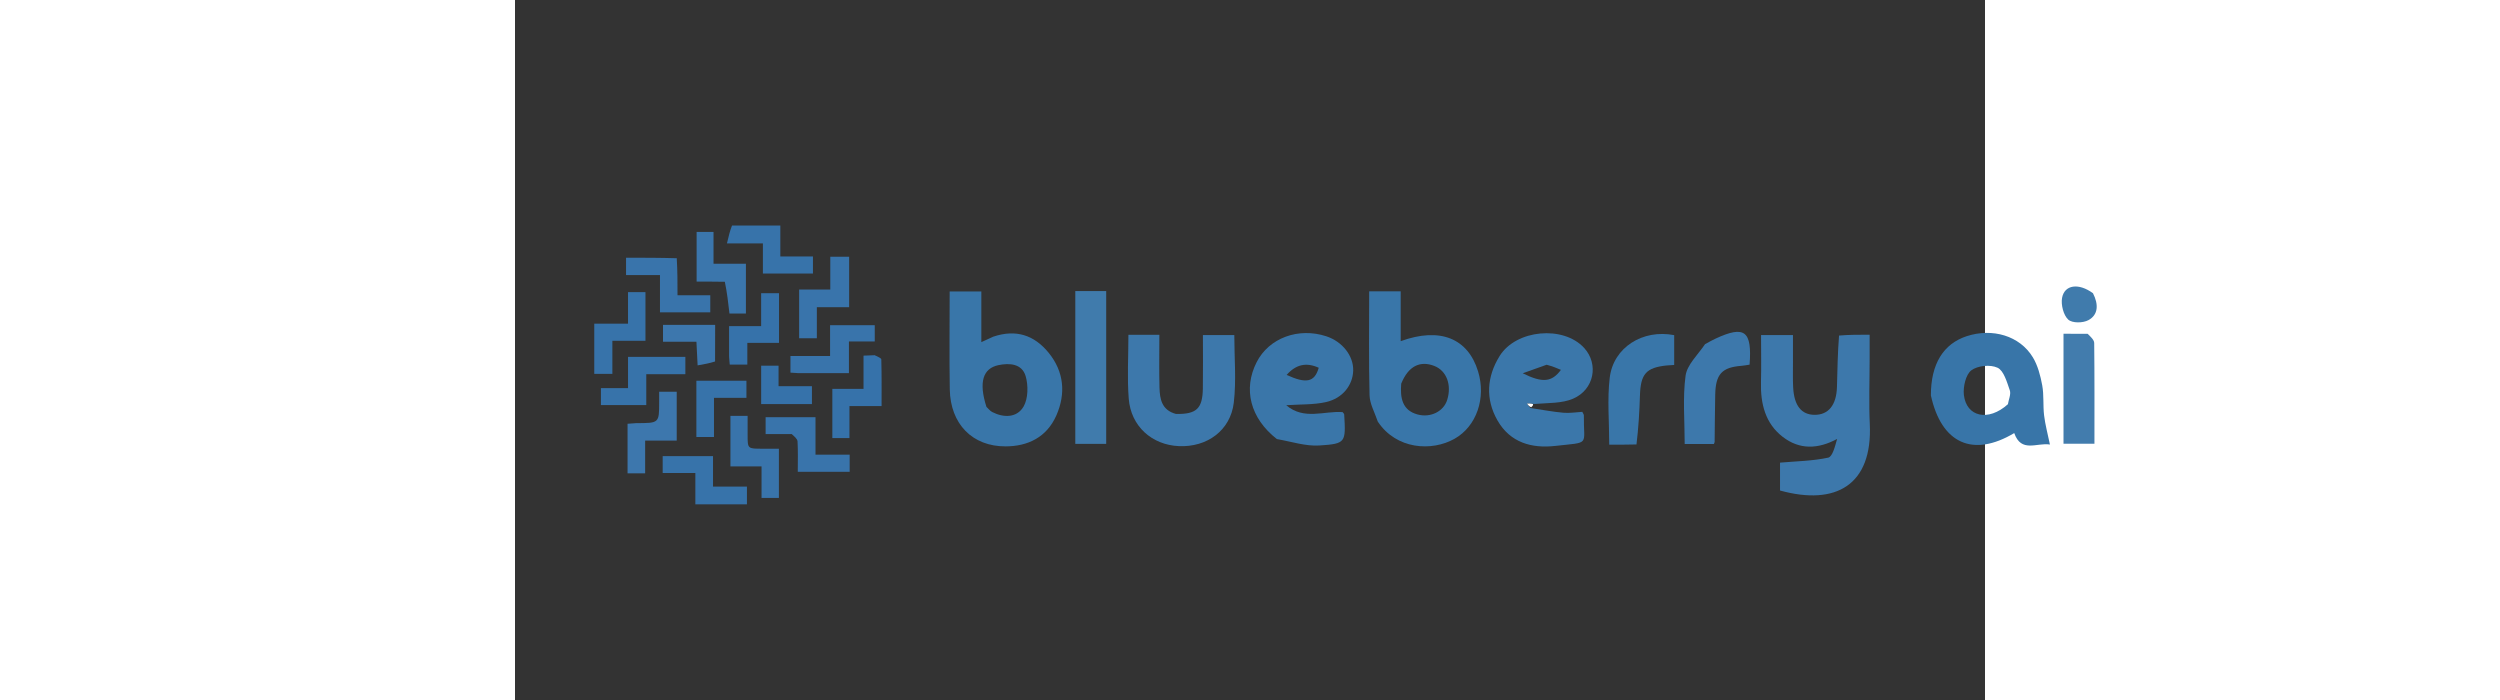<?xml version="1.0" encoding="UTF-8" standalone="no"?>
<svg
   viewBox="0 60 420 200"
   xml:space="preserve"
   height="70"
   width="250"
   version="1.1"
   id="svg24"
   sodipodi:docname="logo2.svg"
   inkscape:version="1.3.2 (091e20e, 2023-11-25)"
   xmlns:inkscape="http://www.inkscape.org/namespaces/inkscape"
   xmlns:sodipodi="http://sodipodi.sourceforge.net/DTD/sodipodi-0.dtd"
   xmlns="http://www.w3.org/2000/svg"
   xmlns:svg="http://www.w3.org/2000/svg"><rect x="0" y="60" width="420" height="200" fill="#333333" stroke="none"/><defs
     id="defs24" /><sodipodi:namedview
     id="namedview24"
     pagecolor="#ffffff"
     bordercolor="#000000"
     borderopacity="0.25"
     inkscape:showpageshadow="2"
     inkscape:pageopacity="0.0"
     inkscape:pagecheckerboard="0"
     inkscape:deskcolor="#d1d1d1"
     inkscape:zoom="4.968"
     inkscape:cx="136.87601"
     inkscape:cy="44.987923"
     inkscape:window-width="1392"
     inkscape:window-height="942"
     inkscape:window-x="0"
     inkscape:window-y="25"
     inkscape:window-maximized="0"
     inkscape:current-layer="svg24" /><path
     fill="#3d78ab"
     d="m 378.298,155.872 c 2.884,-0.241 5.462,-0.241 8.74,-0.241 v 6.98 c 0,6.2 -0.242,12.413 0.046,18.597 0.805,17.326 -9.657,23.362 -25.648,18.938 v -7.962 c 4.743,-0.415 9.343,-0.473 13.767,-1.427 1.228,-0.265 1.934,-3.188 2.551,-5.348 -5.523,2.964 -10.753,3.108 -15.55,-0.593 -4.951,-3.821 -6.374,-9.424 -6.209,-15.648 0.115,-4.361 0.022,-8.727 0.022,-13.438 h 9.115 c 0,2.526 -0.005,5.167 10e-4,7.808 0.007,2.419 -0.073,4.845 0.061,7.255 0.288,5.131 2.37,7.7 6.098,7.732 3.956,0.036 6.261,-2.772 6.409,-7.936 0.139,-4.824 0.198,-9.65 0.598,-14.717"
     style="stroke-width:0.888"
     id="path1" /><path
     fill="#3976a9"
     d="m 136.637,156.195 c 6.523,-2.205 11.749,-0.437 15.861,4.627 4.362,5.371 4.919,11.619 2.187,17.843 -2.752,6.273 -8.144,8.845 -14.487,8.872 -9.521,0.039 -15.809,-6.405 -15.976,-16.305 -0.156,-9.221 -0.034,-18.447 -0.034,-27.958 h 9.051 v 14.479 c 1.382,-0.624 2.229,-1.005 3.396,-1.558 m -1.94,20.046 c 0.541,0.5 1.009,1.153 1.634,1.474 3.335,1.71 7.059,1.67 8.955,-1.526 1.331,-2.243 1.401,-6.081 0.608,-8.741 -1.056,-3.537 -4.582,-3.783 -7.737,-3.131 -4.455,0.923 -5.729,4.843 -3.461,11.923 m 111.811,4.211 c -0.913,-2.702 -2.288,-5.086 -2.351,-7.506 -0.255,-9.82 -0.106,-19.653 -0.106,-29.718 h 9.004 v 14.245 c 11.217,-4.076 19.221,-0.832 22.113,8.653 2.307,7.57 -0.388,15.648 -6.72,19.232 -6.547,3.706 -16.657,3.052 -21.941,-4.906 m 6.691,-10.829 c -0.31,4.018 0.254,7.585 4.664,8.792 3.721,1.019 7.441,-0.87 8.466,-4.126 1.364,-4.325 -0.174,-8.386 -3.69,-9.746 -4.044,-1.565 -7.405,0.033 -9.439,5.081"
     style="stroke-width:0.888"
     id="path2" /><path
     fill="#3875a8"
     d="m 404.54,172.962 c -0.014,-8.973 3.569,-14.735 10.242,-16.914 7.358,-2.405 15.161,-0.106 18.885,6.04 1.416,2.337 2.175,5.248 2.683,8.008 0.517,2.793 0.19,5.747 0.534,8.589 0.32,2.658 1.033,5.262 1.664,8.322 -3.783,-0.605 -8.16,2.476 -10.197,-3.271 -11.782,7.035 -20.808,3.017 -23.812,-10.775 m 22.009,2.524 c 0.214,-1.334 0.925,-2.856 0.541,-3.962 -0.821,-2.361 -1.728,-5.621 -3.487,-6.451 -2.075,-0.978 -5.673,-0.636 -7.514,0.741 -1.567,1.171 -2.391,4.729 -2.119,7.047 0.729,6.217 6.935,7.705 12.58,2.625"
     style="stroke-width:0.888"
     id="path3" /><path
     fill="#3b77aa"
     d="m 290.079,176.565 c 3.141,0.47 6.272,1.071 9.427,1.362 1.819,0.169 3.68,-0.159 5.434,-0.258 0.225,0.485 0.449,0.742 0.446,0.997 -0.13,8.817 2.062,7.585 -8.226,8.743 -6.621,0.746 -12.827,-0.906 -16.476,-7.322 -3.433,-6.038 -3.062,-12.402 0.626,-18.354 4.701,-7.584 18.23,-8.835 24.176,-2.304 4.199,4.612 2.864,11.888 -3.192,14.487 -3.18,1.366 -6.968,1.178 -11.05,1.506 -1.082,-0.16 -1.595,-0.133 -2.107,-0.107 z m 4.67,-12.352 -6.826,2.438 c 5.677,2.833 8.327,2.526 10.914,-0.975 -1.223,-0.523 -2.307,-0.987 -4.088,-1.464"
     style="stroke-width:0.888"
     id="path4" /><path
     fill="#3a76a9"
     d="m 217.673,185.444 c -7.619,-5.96 -9.698,-14.266 -5.772,-21.97 3.517,-6.902 11.923,-10.02 19.912,-7.388 4.583,1.51 7.775,5.574 7.672,9.771 -0.102,4.178 -3.007,7.967 -7.822,9.032 -3.533,0.783 -7.261,0.607 -11.317,0.886 5.087,4.336 10.803,1.583 16.097,1.969 0.168,0.224 0.46,0.443 0.473,0.682 0.469,7.995 0.487,8.364 -7.114,8.855 -3.892,0.251 -7.878,-1.093 -12.13,-1.836 m 11.966,-20.371 c -3.489,-1.598 -6.495,-1.007 -9.167,2.046 5.54,2.54 7.973,2.136 9.167,-2.046"
     style="stroke-width:0.888"
     id="path5" /><path
     fill="#3d78ab"
     d="m 188.846,178.27 c 5.9,0.108 7.59,-1.531 7.683,-7.279 0.081,-4.971 0.017,-9.943 0.017,-15.261 h 8.971 c 0,6.474 0.602,12.99 -0.151,19.33 -0.946,7.947 -7.665,12.766 -15.68,12.405 -7.722,-0.346 -13.714,-5.679 -14.333,-13.548 -0.469,-5.96 -0.092,-11.992 -0.092,-18.264 h 8.842 c 0,5.202 -0.103,10.164 0.036,15.121 0.094,3.244 0.636,6.414 4.708,7.495"
     style="stroke-width:0.888"
     id="path6" /><path
     fill="#3974ab"
     d="M46.214 133.78c.218 3.58.218 7.01.218 10.588h9.364v4.87H41.42v-10.64h-9.69v-4.964c4.855 0 9.56 0 14.484.147m49.255 3.063v10.924h-9.227v8.874h-5.059v-13.909h8.9v-9.372h5.386z"
     style="stroke-width:.571"
     id="path7" /><path
     fill="#3d77ad"
     d="M34.64 180.895c6.548-.002 6.548-.002 6.553-5.99v-2.983h5.012v13.972h-9.018v9.342h-5.026v-14.16c.61-.05 1.413-.115 2.479-.18"
     style="stroke-width:.571"
     id="path8" /><path
     fill="#3b76ac"
     d="M59.952 140.506c-2.796-.049-5.302-.049-8.06-.049v-14.182h4.829v9.076h9.256v14.223h-4.7c-.353-3.073-.694-6.046-1.325-9.068"
     style="stroke-width:.571"
     id="path9" /><path
     fill="#3974ab"
     d="M79.074 184.024c-2.605-.003-4.92-.003-7.47-.003v-4.818h14.252v10.703h9.763v4.887H80.794c0-2.921.093-5.799-.066-8.663-.04-.723-.888-1.403-1.654-2.106"
     style="stroke-width:.571"
     id="path10" /><path
     fill="#3773aa"
     d="M22.646 159.171v-6.697h9.644v-9.013h4.986v13.917H27.82v9.442h-5.175z"
     style="stroke-width:.571"
     id="path11" /><path
     fill="#3672aa"
     d="M102.756 161.485c.826.405 1.893.798 1.905 1.218.123 4.373.076 8.751.076 13.316h-9.18v9.145H90.67V171.1h8.91v-9.488c1.23-.053 2.079-.09 3.176-.126"
     style="stroke-width:.571"
     id="path12" /><path
     fill="#3974ab"
     d="M81.021 166.616c-.925-.05-1.588-.098-2.318-.152v-4.744h11.323v-8.809h12.76v4.648H95.41v9.057zM70.44 198.425v-5.166h-8.885v-14.437h4.909v5.517c.002 3.864.003 3.865 4.12 3.866h4.812v14.068H70.44z"
     style="stroke-width:.571"
     id="path13" /><path
     fill="#407bac"
     d="m 160.085,176.812 v -33.65 h 8.828 v 43.66 h -8.829 z"
     style="stroke-width:0.888"
     id="path14" /><path
     fill="#3773aa"
     d="M57.62 204.09h-6.092v-8.943h-9.334v-4.818h14.382v8.692h9.691v5.07zm4.386-79.652c4.678-.01 9.1-.01 13.802-.01v8.846h9.32v4.883H70.826v-8.617H60.558c.46-1.96.826-3.527 1.448-5.103zM39.629 161.96h9.045v4.945H37.508v8.834H24.55v-4.85h7.742v-8.93z"
     style="stroke-width:.571"
     id="path15" /><path
     fill="#3976a9"
     d="m 320.425,186.985 c -2.782,0.07 -5.213,0.07 -7.787,0.07 0,-6.588 -0.6,-12.961 0.144,-19.157 1.037,-8.639 9.437,-13.898 18.413,-12.143 v 8.519 c -0.753,0.049 -1.44,0.068 -2.121,0.139 -5.927,0.617 -7.477,2.43 -7.665,8.657 -0.139,4.618 -0.418,9.23 -0.984,13.915"
     style="stroke-width:0.888"
     id="path16" /><path
     fill="#3672aa"
     d="M61.164 161.842v-8.66h9.164v-9.41h5.106v14.188H66.38v6.215h-5.023a83 83 0 0 1-.193-2.333"
     style="stroke-width:.571"
     id="path17" /><path
     fill="#3d78ab"
     d="m 340.022,158.327 c 1.173,-0.645 2.062,-1.144 2.981,-1.573 8.3,-3.857 10.479,-2.259 9.734,7.434 -0.733,0.107 -1.521,0.271 -2.318,0.332 -5.568,0.434 -7.376,2.37 -7.499,8.203 -0.096,4.516 -0.112,9.035 -0.171,13.553 -0.001,0.135 -0.099,0.272 -0.216,0.578 h -8.336 c 0,-6.672 -0.591,-13.18 0.249,-19.48 0.421,-3.154 3.456,-5.925 5.576,-9.048"
     style="stroke-width:0.888"
     id="path18" /><path
     fill="#3773aa"
     d="M59.913 168.782h6.21v4.883H56.85v11.195h-5.026v-16.078z"
     style="stroke-width:.571"
     id="path19" /><path
     fill="#427cad"
     d="m 449.323,155.37 c 0.906,0.886 1.869,1.757 1.879,2.638 0.108,9.48 0.067,18.963 0.067,28.78 h -8.839 v -31.431 c 2.28,0 4.392,0 6.892,0.012"
     style="stroke-width:0.888"
     id="path20" /><path
     fill="#3d77ad"
     d="M57.162 163.278c-1.61.522-3.195.8-4.987 1.115l-.338-6.754h-9.55v-4.812h14.9c0 3.374 0 6.79-.025 10.451"
     style="stroke-width:.571"
     id="path21" /><path
     fill="#3672aa"
     d="M76.758 175.454h-6.425v-10.972h4.97v5.856h9.534v5.116z"
     style="stroke-width:.571"
     id="path22" /><path
     fill="#407bac"
     d="m 450.85,143.781 c 1.628,3.183 1.535,6.153 -1.297,7.687 -1.572,0.853 -4.627,0.898 -5.778,-0.162 -1.345,-1.24 -2.115,-4.237 -1.757,-6.196 0.69,-3.769 4.73,-4.335 8.833,-1.329"
     style="stroke-width:0.888"
     id="path23" /><path
     fill="#ffffff"
     d="m 290.337,176.354 c -0.572,-0.206 -0.884,-0.623 -1.198,-1.039 0.512,-0.026 1.025,-0.052 1.73,0.135 0.038,0.372 -0.118,0.533 -0.532,0.903"
     style="stroke-width:0.888"
     id="path24" /></svg>
